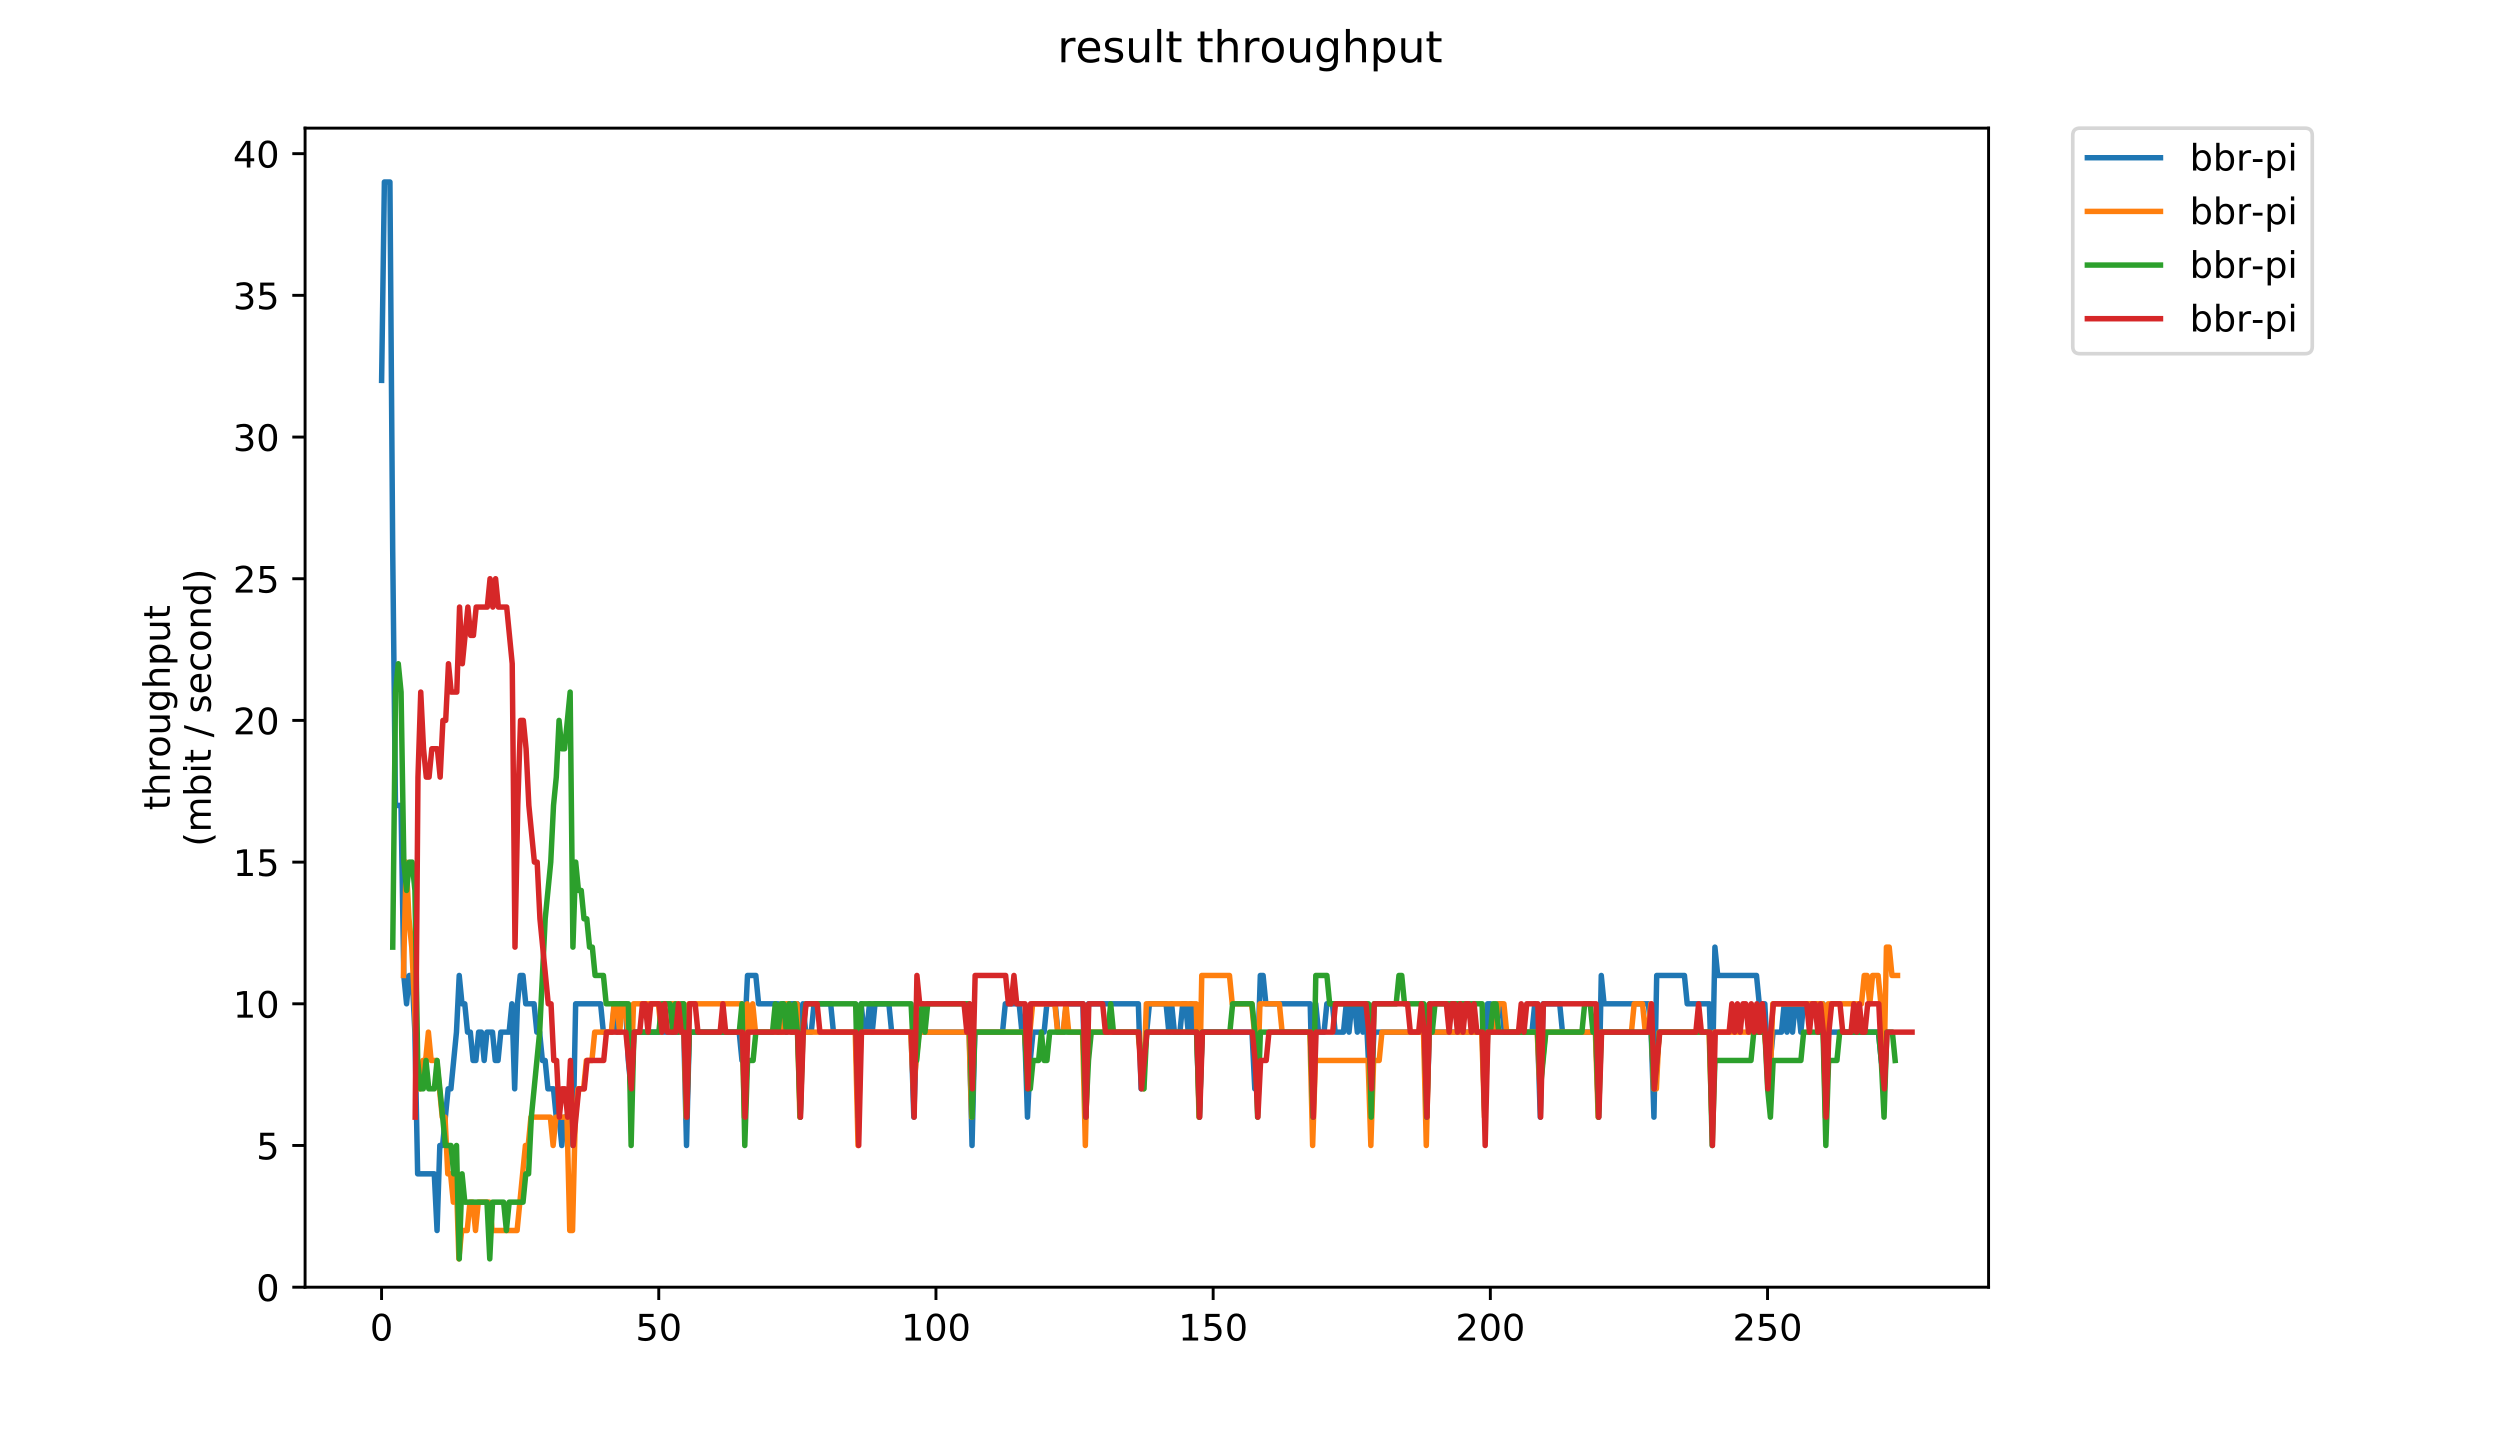 <?xml version="1.0" encoding="utf-8" standalone="no"?>
<!DOCTYPE svg PUBLIC "-//W3C//DTD SVG 1.1//EN"
  "http://www.w3.org/Graphics/SVG/1.1/DTD/svg11.dtd">
<!-- Created with matplotlib (https://matplotlib.org/) -->
<svg height="396pt" version="1.1" viewBox="0 0 684 396" width="684pt" xmlns="http://www.w3.org/2000/svg" xmlns:xlink="http://www.w3.org/1999/xlink">
 <defs>
  <style type="text/css">
*{stroke-linecap:butt;stroke-linejoin:round;}
  </style>
 </defs>
 <g id="figure_1">
  <g id="patch_1">
   <path d="M 0 396 
L 684 396 
L 684 0 
L 0 0 
z
" style="fill:#ffffff;"/>
  </g>
  <g id="axes_1">
   <g id="patch_2">
    <path d="M 83.472 352.174 
L 544.074 352.174 
L 544.074 35.062 
L 83.472 35.062 
z
" style="fill:#ffffff;"/>
   </g>
   <g id="matplotlib.axis_1">
    <g id="xtick_1">
     <g id="line2d_1">
      <defs>
       <path d="M 0 0 
L 0 3.5 
" id="m997f6cf54f" style="stroke:#000000;stroke-width:0.8;"/>
      </defs>
      <g>
       <use style="stroke:#000000;stroke-width:0.8;" x="104.397" xlink:href="#m997f6cf54f" y="352.174"/>
      </g>
     </g>
     <g id="text_1">
      <!-- 0 -->
      <defs>
       <path d="M 31.781 66.406 
Q 24.172 66.406 20.328 58.906 
Q 16.5 51.422 16.5 36.375 
Q 16.5 21.391 20.328 13.891 
Q 24.172 6.391 31.781 6.391 
Q 39.453 6.391 43.281 13.891 
Q 47.125 21.391 47.125 36.375 
Q 47.125 51.422 43.281 58.906 
Q 39.453 66.406 31.781 66.406 
z
M 31.781 74.219 
Q 44.047 74.219 50.516 64.516 
Q 56.984 54.828 56.984 36.375 
Q 56.984 17.969 50.516 8.266 
Q 44.047 -1.422 31.781 -1.422 
Q 19.531 -1.422 13.062 8.266 
Q 6.594 17.969 6.594 36.375 
Q 6.594 54.828 13.062 64.516 
Q 19.531 74.219 31.781 74.219 
z
" id="DejaVuSans-48"/>
      </defs>
      <g transform="translate(101.215 366.773)scale(0.1 -0.1)">
       <use xlink:href="#DejaVuSans-48"/>
      </g>
     </g>
    </g>
    <g id="xtick_2">
     <g id="line2d_2">
      <g>
       <use style="stroke:#000000;stroke-width:0.8;" x="180.237" xlink:href="#m997f6cf54f" y="352.174"/>
      </g>
     </g>
     <g id="text_2">
      <!-- 50 -->
      <defs>
       <path d="M 10.797 72.906 
L 49.516 72.906 
L 49.516 64.594 
L 19.828 64.594 
L 19.828 46.734 
Q 21.969 47.469 24.109 47.828 
Q 26.266 48.188 28.422 48.188 
Q 40.625 48.188 47.75 41.5 
Q 54.891 34.812 54.891 23.391 
Q 54.891 11.625 47.562 5.094 
Q 40.234 -1.422 26.906 -1.422 
Q 22.312 -1.422 17.547 -0.641 
Q 12.797 0.141 7.719 1.703 
L 7.719 11.625 
Q 12.109 9.234 16.797 8.062 
Q 21.484 6.891 26.703 6.891 
Q 35.156 6.891 40.078 11.328 
Q 45.016 15.766 45.016 23.391 
Q 45.016 31 40.078 35.438 
Q 35.156 39.891 26.703 39.891 
Q 22.75 39.891 18.812 39.016 
Q 14.891 38.141 10.797 36.281 
z
" id="DejaVuSans-53"/>
      </defs>
      <g transform="translate(173.875 366.773)scale(0.1 -0.1)">
       <use xlink:href="#DejaVuSans-53"/>
       <use x="63.623" xlink:href="#DejaVuSans-48"/>
      </g>
     </g>
    </g>
    <g id="xtick_3">
     <g id="line2d_3">
      <g>
       <use style="stroke:#000000;stroke-width:0.8;" x="256.078" xlink:href="#m997f6cf54f" y="352.174"/>
      </g>
     </g>
     <g id="text_3">
      <!-- 100 -->
      <defs>
       <path d="M 12.406 8.297 
L 28.516 8.297 
L 28.516 63.922 
L 10.984 60.406 
L 10.984 69.391 
L 28.422 72.906 
L 38.281 72.906 
L 38.281 8.297 
L 54.391 8.297 
L 54.391 0 
L 12.406 0 
z
" id="DejaVuSans-49"/>
      </defs>
      <g transform="translate(246.534 366.773)scale(0.1 -0.1)">
       <use xlink:href="#DejaVuSans-49"/>
       <use x="63.623" xlink:href="#DejaVuSans-48"/>
       <use x="127.246" xlink:href="#DejaVuSans-48"/>
      </g>
     </g>
    </g>
    <g id="xtick_4">
     <g id="line2d_4">
      <g>
       <use style="stroke:#000000;stroke-width:0.8;" x="331.918" xlink:href="#m997f6cf54f" y="352.174"/>
      </g>
     </g>
     <g id="text_4">
      <!-- 150 -->
      <g transform="translate(322.374 366.773)scale(0.1 -0.1)">
       <use xlink:href="#DejaVuSans-49"/>
       <use x="63.623" xlink:href="#DejaVuSans-53"/>
       <use x="127.246" xlink:href="#DejaVuSans-48"/>
      </g>
     </g>
    </g>
    <g id="xtick_5">
     <g id="line2d_5">
      <g>
       <use style="stroke:#000000;stroke-width:0.8;" x="407.758" xlink:href="#m997f6cf54f" y="352.174"/>
      </g>
     </g>
     <g id="text_5">
      <!-- 200 -->
      <defs>
       <path d="M 19.188 8.297 
L 53.609 8.297 
L 53.609 0 
L 7.328 0 
L 7.328 8.297 
Q 12.938 14.109 22.625 23.891 
Q 32.328 33.688 34.812 36.531 
Q 39.547 41.844 41.422 45.531 
Q 43.312 49.219 43.312 52.781 
Q 43.312 58.594 39.234 62.25 
Q 35.156 65.922 28.609 65.922 
Q 23.969 65.922 18.812 64.312 
Q 13.672 62.703 7.812 59.422 
L 7.812 69.391 
Q 13.766 71.781 18.938 73 
Q 24.125 74.219 28.422 74.219 
Q 39.75 74.219 46.484 68.547 
Q 53.219 62.891 53.219 53.422 
Q 53.219 48.922 51.531 44.891 
Q 49.859 40.875 45.406 35.406 
Q 44.188 33.984 37.641 27.219 
Q 31.109 20.453 19.188 8.297 
z
" id="DejaVuSans-50"/>
      </defs>
      <g transform="translate(398.215 366.773)scale(0.1 -0.1)">
       <use xlink:href="#DejaVuSans-50"/>
       <use x="63.623" xlink:href="#DejaVuSans-48"/>
       <use x="127.246" xlink:href="#DejaVuSans-48"/>
      </g>
     </g>
    </g>
    <g id="xtick_6">
     <g id="line2d_6">
      <g>
       <use style="stroke:#000000;stroke-width:0.8;" x="483.599" xlink:href="#m997f6cf54f" y="352.174"/>
      </g>
     </g>
     <g id="text_6">
      <!-- 250 -->
      <g transform="translate(474.055 366.773)scale(0.1 -0.1)">
       <use xlink:href="#DejaVuSans-50"/>
       <use x="63.623" xlink:href="#DejaVuSans-53"/>
       <use x="127.246" xlink:href="#DejaVuSans-48"/>
      </g>
     </g>
    </g>
   </g>
   <g id="matplotlib.axis_2">
    <g id="ytick_1">
     <g id="line2d_7">
      <defs>
       <path d="M 0 0 
L -3.5 0 
" id="m837797bd23" style="stroke:#000000;stroke-width:0.8;"/>
      </defs>
      <g>
       <use style="stroke:#000000;stroke-width:0.8;" x="83.472" xlink:href="#m837797bd23" y="352.174"/>
      </g>
     </g>
     <g id="text_7">
      <!-- 0 -->
      <g transform="translate(70.11 355.973)scale(0.1 -0.1)">
       <use xlink:href="#DejaVuSans-48"/>
      </g>
     </g>
    </g>
    <g id="ytick_2">
     <g id="line2d_8">
      <g>
       <use style="stroke:#000000;stroke-width:0.8;" x="83.472" xlink:href="#m837797bd23" y="313.407"/>
      </g>
     </g>
     <g id="text_8">
      <!-- 5 -->
      <g transform="translate(70.11 317.207)scale(0.1 -0.1)">
       <use xlink:href="#DejaVuSans-53"/>
      </g>
     </g>
    </g>
    <g id="ytick_3">
     <g id="line2d_9">
      <g>
       <use style="stroke:#000000;stroke-width:0.8;" x="83.472" xlink:href="#m837797bd23" y="274.641"/>
      </g>
     </g>
     <g id="text_9">
      <!-- 10 -->
      <g transform="translate(63.747 278.44)scale(0.1 -0.1)">
       <use xlink:href="#DejaVuSans-49"/>
       <use x="63.623" xlink:href="#DejaVuSans-48"/>
      </g>
     </g>
    </g>
    <g id="ytick_4">
     <g id="line2d_10">
      <g>
       <use style="stroke:#000000;stroke-width:0.8;" x="83.472" xlink:href="#m837797bd23" y="235.874"/>
      </g>
     </g>
     <g id="text_10">
      <!-- 15 -->
      <g transform="translate(63.747 239.673)scale(0.1 -0.1)">
       <use xlink:href="#DejaVuSans-49"/>
       <use x="63.623" xlink:href="#DejaVuSans-53"/>
      </g>
     </g>
    </g>
    <g id="ytick_5">
     <g id="line2d_11">
      <g>
       <use style="stroke:#000000;stroke-width:0.8;" x="83.472" xlink:href="#m837797bd23" y="197.107"/>
      </g>
     </g>
     <g id="text_11">
      <!-- 20 -->
      <g transform="translate(63.747 200.907)scale(0.1 -0.1)">
       <use xlink:href="#DejaVuSans-50"/>
       <use x="63.623" xlink:href="#DejaVuSans-48"/>
      </g>
     </g>
    </g>
    <g id="ytick_6">
     <g id="line2d_12">
      <g>
       <use style="stroke:#000000;stroke-width:0.8;" x="83.472" xlink:href="#m837797bd23" y="158.341"/>
      </g>
     </g>
     <g id="text_12">
      <!-- 25 -->
      <g transform="translate(63.747 162.14)scale(0.1 -0.1)">
       <use xlink:href="#DejaVuSans-50"/>
       <use x="63.623" xlink:href="#DejaVuSans-53"/>
      </g>
     </g>
    </g>
    <g id="ytick_7">
     <g id="line2d_13">
      <g>
       <use style="stroke:#000000;stroke-width:0.8;" x="83.472" xlink:href="#m837797bd23" y="119.574"/>
      </g>
     </g>
     <g id="text_13">
      <!-- 30 -->
      <defs>
       <path d="M 40.578 39.312 
Q 47.656 37.797 51.625 33 
Q 55.609 28.219 55.609 21.188 
Q 55.609 10.406 48.188 4.484 
Q 40.766 -1.422 27.094 -1.422 
Q 22.516 -1.422 17.656 -0.516 
Q 12.797 0.391 7.625 2.203 
L 7.625 11.719 
Q 11.719 9.328 16.594 8.109 
Q 21.484 6.891 26.812 6.891 
Q 36.078 6.891 40.938 10.547 
Q 45.797 14.203 45.797 21.188 
Q 45.797 27.641 41.281 31.266 
Q 36.766 34.906 28.719 34.906 
L 20.219 34.906 
L 20.219 43.016 
L 29.109 43.016 
Q 36.375 43.016 40.234 45.922 
Q 44.094 48.828 44.094 54.297 
Q 44.094 59.906 40.109 62.906 
Q 36.141 65.922 28.719 65.922 
Q 24.656 65.922 20.016 65.031 
Q 15.375 64.156 9.812 62.312 
L 9.812 71.094 
Q 15.438 72.656 20.344 73.438 
Q 25.25 74.219 29.594 74.219 
Q 40.828 74.219 47.359 69.109 
Q 53.906 64.016 53.906 55.328 
Q 53.906 49.266 50.438 45.094 
Q 46.969 40.922 40.578 39.312 
z
" id="DejaVuSans-51"/>
      </defs>
      <g transform="translate(63.747 123.373)scale(0.1 -0.1)">
       <use xlink:href="#DejaVuSans-51"/>
       <use x="63.623" xlink:href="#DejaVuSans-48"/>
      </g>
     </g>
    </g>
    <g id="ytick_8">
     <g id="line2d_14">
      <g>
       <use style="stroke:#000000;stroke-width:0.8;" x="83.472" xlink:href="#m837797bd23" y="80.807"/>
      </g>
     </g>
     <g id="text_14">
      <!-- 35 -->
      <g transform="translate(63.747 84.606)scale(0.1 -0.1)">
       <use xlink:href="#DejaVuSans-51"/>
       <use x="63.623" xlink:href="#DejaVuSans-53"/>
      </g>
     </g>
    </g>
    <g id="ytick_9">
     <g id="line2d_15">
      <g>
       <use style="stroke:#000000;stroke-width:0.8;" x="83.472" xlink:href="#m837797bd23" y="42.041"/>
      </g>
     </g>
     <g id="text_15">
      <!-- 40 -->
      <defs>
       <path d="M 37.797 64.312 
L 12.891 25.391 
L 37.797 25.391 
z
M 35.203 72.906 
L 47.609 72.906 
L 47.609 25.391 
L 58.016 25.391 
L 58.016 17.188 
L 47.609 17.188 
L 47.609 0 
L 37.797 0 
L 37.797 17.188 
L 4.891 17.188 
L 4.891 26.703 
z
" id="DejaVuSans-52"/>
      </defs>
      <g transform="translate(63.747 45.84)scale(0.1 -0.1)">
       <use xlink:href="#DejaVuSans-52"/>
       <use x="63.623" xlink:href="#DejaVuSans-48"/>
      </g>
     </g>
    </g>
    <g id="text_16">
     <!-- throughput -->
     <defs>
      <path d="M 18.312 70.219 
L 18.312 54.688 
L 36.812 54.688 
L 36.812 47.703 
L 18.312 47.703 
L 18.312 18.016 
Q 18.312 11.328 20.141 9.422 
Q 21.969 7.516 27.594 7.516 
L 36.812 7.516 
L 36.812 0 
L 27.594 0 
Q 17.188 0 13.234 3.875 
Q 9.281 7.766 9.281 18.016 
L 9.281 47.703 
L 2.688 47.703 
L 2.688 54.688 
L 9.281 54.688 
L 9.281 70.219 
z
" id="DejaVuSans-116"/>
      <path d="M 54.891 33.016 
L 54.891 0 
L 45.906 0 
L 45.906 32.719 
Q 45.906 40.484 42.875 44.328 
Q 39.844 48.188 33.797 48.188 
Q 26.516 48.188 22.312 43.547 
Q 18.109 38.922 18.109 30.906 
L 18.109 0 
L 9.078 0 
L 9.078 75.984 
L 18.109 75.984 
L 18.109 46.188 
Q 21.344 51.125 25.703 53.562 
Q 30.078 56 35.797 56 
Q 45.219 56 50.047 50.172 
Q 54.891 44.344 54.891 33.016 
z
" id="DejaVuSans-104"/>
      <path d="M 41.109 46.297 
Q 39.594 47.172 37.812 47.578 
Q 36.031 48 33.891 48 
Q 26.266 48 22.188 43.047 
Q 18.109 38.094 18.109 28.812 
L 18.109 0 
L 9.078 0 
L 9.078 54.688 
L 18.109 54.688 
L 18.109 46.188 
Q 20.953 51.172 25.484 53.578 
Q 30.031 56 36.531 56 
Q 37.453 56 38.578 55.875 
Q 39.703 55.766 41.062 55.516 
z
" id="DejaVuSans-114"/>
      <path d="M 30.609 48.391 
Q 23.391 48.391 19.188 42.75 
Q 14.984 37.109 14.984 27.297 
Q 14.984 17.484 19.156 11.844 
Q 23.344 6.203 30.609 6.203 
Q 37.797 6.203 41.984 11.859 
Q 46.188 17.531 46.188 27.297 
Q 46.188 37.016 41.984 42.703 
Q 37.797 48.391 30.609 48.391 
z
M 30.609 56 
Q 42.328 56 49.016 48.375 
Q 55.719 40.766 55.719 27.297 
Q 55.719 13.875 49.016 6.219 
Q 42.328 -1.422 30.609 -1.422 
Q 18.844 -1.422 12.172 6.219 
Q 5.516 13.875 5.516 27.297 
Q 5.516 40.766 12.172 48.375 
Q 18.844 56 30.609 56 
z
" id="DejaVuSans-111"/>
      <path d="M 8.5 21.578 
L 8.5 54.688 
L 17.484 54.688 
L 17.484 21.922 
Q 17.484 14.156 20.5 10.266 
Q 23.531 6.391 29.594 6.391 
Q 36.859 6.391 41.078 11.031 
Q 45.312 15.672 45.312 23.688 
L 45.312 54.688 
L 54.297 54.688 
L 54.297 0 
L 45.312 0 
L 45.312 8.406 
Q 42.047 3.422 37.719 1 
Q 33.406 -1.422 27.688 -1.422 
Q 18.266 -1.422 13.375 4.438 
Q 8.5 10.297 8.5 21.578 
z
M 31.109 56 
z
" id="DejaVuSans-117"/>
      <path d="M 45.406 27.984 
Q 45.406 37.75 41.375 43.109 
Q 37.359 48.484 30.078 48.484 
Q 22.859 48.484 18.828 43.109 
Q 14.797 37.75 14.797 27.984 
Q 14.797 18.266 18.828 12.891 
Q 22.859 7.516 30.078 7.516 
Q 37.359 7.516 41.375 12.891 
Q 45.406 18.266 45.406 27.984 
z
M 54.391 6.781 
Q 54.391 -7.172 48.188 -13.984 
Q 42 -20.797 29.203 -20.797 
Q 24.469 -20.797 20.266 -20.094 
Q 16.062 -19.391 12.109 -17.922 
L 12.109 -9.188 
Q 16.062 -11.328 19.922 -12.344 
Q 23.781 -13.375 27.781 -13.375 
Q 36.625 -13.375 41.016 -8.766 
Q 45.406 -4.156 45.406 5.172 
L 45.406 9.625 
Q 42.625 4.781 38.281 2.391 
Q 33.938 0 27.875 0 
Q 17.828 0 11.672 7.656 
Q 5.516 15.328 5.516 27.984 
Q 5.516 40.672 11.672 48.328 
Q 17.828 56 27.875 56 
Q 33.938 56 38.281 53.609 
Q 42.625 51.219 45.406 46.391 
L 45.406 54.688 
L 54.391 54.688 
z
" id="DejaVuSans-103"/>
      <path d="M 18.109 8.203 
L 18.109 -20.797 
L 9.078 -20.797 
L 9.078 54.688 
L 18.109 54.688 
L 18.109 46.391 
Q 20.953 51.266 25.266 53.625 
Q 29.594 56 35.594 56 
Q 45.562 56 51.781 48.094 
Q 58.016 40.188 58.016 27.297 
Q 58.016 14.406 51.781 6.484 
Q 45.562 -1.422 35.594 -1.422 
Q 29.594 -1.422 25.266 0.953 
Q 20.953 3.328 18.109 8.203 
z
M 48.688 27.297 
Q 48.688 37.203 44.609 42.844 
Q 40.531 48.484 33.406 48.484 
Q 26.266 48.484 22.188 42.844 
Q 18.109 37.203 18.109 27.297 
Q 18.109 17.391 22.188 11.75 
Q 26.266 6.109 33.406 6.109 
Q 40.531 6.109 44.609 11.75 
Q 48.688 17.391 48.688 27.297 
z
" id="DejaVuSans-112"/>
     </defs>
     <g transform="translate(46.47 221.675)rotate(-90)scale(0.1 -0.1)">
      <use xlink:href="#DejaVuSans-116"/>
      <use x="39.209" xlink:href="#DejaVuSans-104"/>
      <use x="102.588" xlink:href="#DejaVuSans-114"/>
      <use x="143.67" xlink:href="#DejaVuSans-111"/>
      <use x="204.852" xlink:href="#DejaVuSans-117"/>
      <use x="268.23" xlink:href="#DejaVuSans-103"/>
      <use x="331.707" xlink:href="#DejaVuSans-104"/>
      <use x="395.086" xlink:href="#DejaVuSans-112"/>
      <use x="458.562" xlink:href="#DejaVuSans-117"/>
      <use x="521.941" xlink:href="#DejaVuSans-116"/>
     </g>
     <!-- (mbit / second) -->
     <defs>
      <path d="M 31 75.875 
Q 24.469 64.656 21.281 53.656 
Q 18.109 42.672 18.109 31.391 
Q 18.109 20.125 21.312 9.062 
Q 24.516 -2 31 -13.188 
L 23.188 -13.188 
Q 15.875 -1.703 12.234 9.375 
Q 8.594 20.453 8.594 31.391 
Q 8.594 42.281 12.203 53.312 
Q 15.828 64.359 23.188 75.875 
z
" id="DejaVuSans-40"/>
      <path d="M 52 44.188 
Q 55.375 50.25 60.062 53.125 
Q 64.75 56 71.094 56 
Q 79.641 56 84.281 50.016 
Q 88.922 44.047 88.922 33.016 
L 88.922 0 
L 79.891 0 
L 79.891 32.719 
Q 79.891 40.578 77.094 44.375 
Q 74.312 48.188 68.609 48.188 
Q 61.625 48.188 57.562 43.547 
Q 53.516 38.922 53.516 30.906 
L 53.516 0 
L 44.484 0 
L 44.484 32.719 
Q 44.484 40.625 41.703 44.406 
Q 38.922 48.188 33.109 48.188 
Q 26.219 48.188 22.156 43.531 
Q 18.109 38.875 18.109 30.906 
L 18.109 0 
L 9.078 0 
L 9.078 54.688 
L 18.109 54.688 
L 18.109 46.188 
Q 21.188 51.219 25.484 53.609 
Q 29.781 56 35.688 56 
Q 41.656 56 45.828 52.969 
Q 50 49.953 52 44.188 
z
" id="DejaVuSans-109"/>
      <path d="M 48.688 27.297 
Q 48.688 37.203 44.609 42.844 
Q 40.531 48.484 33.406 48.484 
Q 26.266 48.484 22.188 42.844 
Q 18.109 37.203 18.109 27.297 
Q 18.109 17.391 22.188 11.75 
Q 26.266 6.109 33.406 6.109 
Q 40.531 6.109 44.609 11.75 
Q 48.688 17.391 48.688 27.297 
z
M 18.109 46.391 
Q 20.953 51.266 25.266 53.625 
Q 29.594 56 35.594 56 
Q 45.562 56 51.781 48.094 
Q 58.016 40.188 58.016 27.297 
Q 58.016 14.406 51.781 6.484 
Q 45.562 -1.422 35.594 -1.422 
Q 29.594 -1.422 25.266 0.953 
Q 20.953 3.328 18.109 8.203 
L 18.109 0 
L 9.078 0 
L 9.078 75.984 
L 18.109 75.984 
z
" id="DejaVuSans-98"/>
      <path d="M 9.422 54.688 
L 18.406 54.688 
L 18.406 0 
L 9.422 0 
z
M 9.422 75.984 
L 18.406 75.984 
L 18.406 64.594 
L 9.422 64.594 
z
" id="DejaVuSans-105"/>
      <path id="DejaVuSans-32"/>
      <path d="M 25.391 72.906 
L 33.688 72.906 
L 8.297 -9.281 
L 0 -9.281 
z
" id="DejaVuSans-47"/>
      <path d="M 44.281 53.078 
L 44.281 44.578 
Q 40.484 46.531 36.375 47.5 
Q 32.281 48.484 27.875 48.484 
Q 21.188 48.484 17.844 46.438 
Q 14.5 44.391 14.5 40.281 
Q 14.5 37.156 16.891 35.375 
Q 19.281 33.594 26.516 31.984 
L 29.594 31.297 
Q 39.156 29.25 43.188 25.516 
Q 47.219 21.781 47.219 15.094 
Q 47.219 7.469 41.188 3.016 
Q 35.156 -1.422 24.609 -1.422 
Q 20.219 -1.422 15.453 -0.562 
Q 10.688 0.297 5.422 2 
L 5.422 11.281 
Q 10.406 8.688 15.234 7.391 
Q 20.062 6.109 24.812 6.109 
Q 31.156 6.109 34.562 8.281 
Q 37.984 10.453 37.984 14.406 
Q 37.984 18.062 35.516 20.016 
Q 33.062 21.969 24.703 23.781 
L 21.578 24.516 
Q 13.234 26.266 9.516 29.906 
Q 5.812 33.547 5.812 39.891 
Q 5.812 47.609 11.281 51.797 
Q 16.75 56 26.812 56 
Q 31.781 56 36.172 55.266 
Q 40.578 54.547 44.281 53.078 
z
" id="DejaVuSans-115"/>
      <path d="M 56.203 29.594 
L 56.203 25.203 
L 14.891 25.203 
Q 15.484 15.922 20.484 11.062 
Q 25.484 6.203 34.422 6.203 
Q 39.594 6.203 44.453 7.469 
Q 49.312 8.734 54.109 11.281 
L 54.109 2.781 
Q 49.266 0.734 44.188 -0.344 
Q 39.109 -1.422 33.891 -1.422 
Q 20.797 -1.422 13.156 6.188 
Q 5.516 13.812 5.516 26.812 
Q 5.516 40.234 12.766 48.109 
Q 20.016 56 32.328 56 
Q 43.359 56 49.781 48.891 
Q 56.203 41.797 56.203 29.594 
z
M 47.219 32.234 
Q 47.125 39.594 43.094 43.984 
Q 39.062 48.391 32.422 48.391 
Q 24.906 48.391 20.391 44.141 
Q 15.875 39.891 15.188 32.172 
z
" id="DejaVuSans-101"/>
      <path d="M 48.781 52.594 
L 48.781 44.188 
Q 44.969 46.297 41.141 47.344 
Q 37.312 48.391 33.406 48.391 
Q 24.656 48.391 19.812 42.844 
Q 14.984 37.312 14.984 27.297 
Q 14.984 17.281 19.812 11.734 
Q 24.656 6.203 33.406 6.203 
Q 37.312 6.203 41.141 7.25 
Q 44.969 8.297 48.781 10.406 
L 48.781 2.094 
Q 45.016 0.344 40.984 -0.531 
Q 36.969 -1.422 32.422 -1.422 
Q 20.062 -1.422 12.781 6.344 
Q 5.516 14.109 5.516 27.297 
Q 5.516 40.672 12.859 48.328 
Q 20.219 56 33.016 56 
Q 37.156 56 41.109 55.141 
Q 45.062 54.297 48.781 52.594 
z
" id="DejaVuSans-99"/>
      <path d="M 54.891 33.016 
L 54.891 0 
L 45.906 0 
L 45.906 32.719 
Q 45.906 40.484 42.875 44.328 
Q 39.844 48.188 33.797 48.188 
Q 26.516 48.188 22.312 43.547 
Q 18.109 38.922 18.109 30.906 
L 18.109 0 
L 9.078 0 
L 9.078 54.688 
L 18.109 54.688 
L 18.109 46.188 
Q 21.344 51.125 25.703 53.562 
Q 30.078 56 35.797 56 
Q 45.219 56 50.047 50.172 
Q 54.891 44.344 54.891 33.016 
z
" id="DejaVuSans-110"/>
      <path d="M 45.406 46.391 
L 45.406 75.984 
L 54.391 75.984 
L 54.391 0 
L 45.406 0 
L 45.406 8.203 
Q 42.578 3.328 38.25 0.953 
Q 33.938 -1.422 27.875 -1.422 
Q 17.969 -1.422 11.734 6.484 
Q 5.516 14.406 5.516 27.297 
Q 5.516 40.188 11.734 48.094 
Q 17.969 56 27.875 56 
Q 33.938 56 38.25 53.625 
Q 42.578 51.266 45.406 46.391 
z
M 14.797 27.297 
Q 14.797 17.391 18.875 11.75 
Q 22.953 6.109 30.078 6.109 
Q 37.203 6.109 41.297 11.75 
Q 45.406 17.391 45.406 27.297 
Q 45.406 37.203 41.297 42.844 
Q 37.203 48.484 30.078 48.484 
Q 22.953 48.484 18.875 42.844 
Q 14.797 37.203 14.797 27.297 
z
" id="DejaVuSans-100"/>
      <path d="M 8.016 75.875 
L 15.828 75.875 
Q 23.141 64.359 26.781 53.312 
Q 30.422 42.281 30.422 31.391 
Q 30.422 20.453 26.781 9.375 
Q 23.141 -1.703 15.828 -13.188 
L 8.016 -13.188 
Q 14.5 -2 17.703 9.062 
Q 20.906 20.125 20.906 31.391 
Q 20.906 42.672 17.703 53.656 
Q 14.5 64.656 8.016 75.875 
z
" id="DejaVuSans-41"/>
     </defs>
     <g transform="translate(57.668 231.609)rotate(-90)scale(0.1 -0.1)">
      <use xlink:href="#DejaVuSans-40"/>
      <use x="39.014" xlink:href="#DejaVuSans-109"/>
      <use x="136.426" xlink:href="#DejaVuSans-98"/>
      <use x="199.902" xlink:href="#DejaVuSans-105"/>
      <use x="227.686" xlink:href="#DejaVuSans-116"/>
      <use x="266.895" xlink:href="#DejaVuSans-32"/>
      <use x="298.682" xlink:href="#DejaVuSans-47"/>
      <use x="332.373" xlink:href="#DejaVuSans-32"/>
      <use x="364.16" xlink:href="#DejaVuSans-115"/>
      <use x="416.26" xlink:href="#DejaVuSans-101"/>
      <use x="477.783" xlink:href="#DejaVuSans-99"/>
      <use x="532.764" xlink:href="#DejaVuSans-111"/>
      <use x="593.945" xlink:href="#DejaVuSans-110"/>
      <use x="657.324" xlink:href="#DejaVuSans-100"/>
      <use x="720.801" xlink:href="#DejaVuSans-41"/>
     </g>
    </g>
   </g>
   <g id="line2d_16">
    <path clip-path="url(#pd91509ef9f)" d="M 104.409 104.067 
L 105.167 49.794 
L 106.684 49.794 
L 107.442 150.587 
L 108.201 220.367 
L 109.718 220.367 
L 110.476 266.887 
L 111.234 274.641 
L 111.993 266.887 
L 112.751 266.887 
L 113.51 282.394 
L 114.268 321.161 
L 118.818 321.161 
L 119.577 336.667 
L 120.335 313.407 
L 121.094 313.407 
L 122.61 297.901 
L 123.369 297.901 
L 124.886 282.394 
L 125.644 266.887 
L 126.403 274.641 
L 127.161 274.641 
L 127.919 282.394 
L 128.678 282.394 
L 129.436 290.147 
L 130.195 290.147 
L 130.953 282.394 
L 131.711 282.394 
L 132.47 290.147 
L 133.228 282.394 
L 134.745 282.394 
L 135.503 290.147 
L 136.262 290.147 
L 137.02 282.394 
L 139.295 282.394 
L 140.054 274.641 
L 140.812 297.901 
L 141.571 274.641 
L 142.329 266.887 
L 143.087 266.887 
L 143.846 274.641 
L 146.121 274.641 
L 146.879 282.394 
L 147.638 282.394 
L 148.396 290.147 
L 149.155 290.147 
L 149.913 297.901 
L 151.43 297.901 
L 152.188 305.654 
L 152.947 305.654 
L 153.705 313.407 
L 154.463 305.654 
L 155.222 305.654 
L 155.98 297.901 
L 156.739 313.407 
L 157.497 274.641 
L 164.323 274.641 
L 165.081 282.394 
L 167.356 282.394 
L 168.115 274.641 
L 168.873 282.394 
L 169.632 274.641 
L 171.148 274.641 
L 171.907 290.147 
L 172.665 297.901 
L 173.424 282.394 
L 187.075 282.394 
L 187.833 313.407 
L 188.592 282.394 
L 202.243 282.394 
L 203.001 290.147 
L 203.76 282.394 
L 204.518 266.887 
L 206.793 266.887 
L 207.552 274.641 
L 212.861 274.641 
L 213.619 282.394 
L 214.377 274.641 
L 215.136 282.394 
L 215.894 274.641 
L 218.169 274.641 
L 218.928 305.654 
L 219.686 274.641 
L 220.445 282.394 
L 221.961 282.394 
L 222.72 274.641 
L 227.27 274.641 
L 228.029 282.394 
L 234.096 282.394 
L 234.854 305.654 
L 235.613 274.641 
L 236.371 282.394 
L 237.13 282.394 
L 237.888 274.641 
L 238.646 282.394 
L 239.405 274.641 
L 243.197 274.641 
L 243.955 282.394 
L 249.264 282.394 
L 250.022 305.654 
L 250.781 282.394 
L 265.191 282.394 
L 265.949 313.407 
L 266.707 282.394 
L 274.291 282.394 
L 275.05 274.641 
L 278.842 274.641 
L 279.6 282.394 
L 280.359 282.394 
L 281.117 305.654 
L 281.875 290.147 
L 282.634 282.394 
L 285.667 282.394 
L 286.426 274.641 
L 288.701 274.641 
L 289.459 282.394 
L 290.976 282.394 
L 291.735 274.641 
L 296.285 274.641 
L 297.043 305.654 
L 297.802 274.641 
L 311.453 274.641 
L 312.212 297.901 
L 314.487 274.641 
L 319.037 274.641 
L 319.796 282.394 
L 320.554 274.641 
L 321.312 282.394 
L 322.829 282.394 
L 323.588 274.641 
L 324.346 274.641 
L 325.104 282.394 
L 325.863 274.641 
L 326.621 282.394 
L 327.38 282.394 
L 328.138 305.654 
L 328.896 282.394 
L 342.548 282.394 
L 343.306 297.901 
L 344.065 290.147 
L 344.823 266.887 
L 345.581 266.887 
L 346.34 274.641 
L 358.474 274.641 
L 359.233 305.654 
L 359.991 274.641 
L 360.749 282.394 
L 362.266 282.394 
L 363.025 274.641 
L 364.541 274.641 
L 365.3 282.394 
L 367.575 282.394 
L 368.333 274.641 
L 369.092 282.394 
L 369.85 274.641 
L 370.609 274.641 
L 371.367 282.394 
L 372.126 274.641 
L 372.884 282.394 
L 373.642 274.641 
L 374.401 290.147 
L 375.159 297.901 
L 375.918 282.394 
L 389.569 282.394 
L 390.327 305.654 
L 391.086 282.394 
L 405.495 282.394 
L 406.254 305.654 
L 407.012 274.641 
L 407.771 274.641 
L 408.529 282.394 
L 409.287 282.394 
L 410.046 274.641 
L 410.804 274.641 
L 411.563 282.394 
L 419.147 282.394 
L 419.905 274.641 
L 420.663 282.394 
L 421.422 305.654 
L 422.18 274.641 
L 426.731 274.641 
L 427.489 282.394 
L 436.59 282.394 
L 437.348 305.654 
L 438.107 266.887 
L 438.865 274.641 
L 451 274.641 
L 451.758 282.394 
L 452.516 305.654 
L 453.275 266.887 
L 460.859 266.887 
L 461.617 274.641 
L 467.684 274.641 
L 468.443 297.901 
L 469.201 259.134 
L 469.96 266.887 
L 480.577 266.887 
L 481.336 274.641 
L 482.853 274.641 
L 483.611 290.147 
L 484.369 290.147 
L 485.128 282.394 
L 487.403 282.394 
L 488.161 274.641 
L 488.92 282.394 
L 489.678 274.641 
L 490.437 282.394 
L 491.195 274.641 
L 491.953 274.641 
L 492.712 282.394 
L 493.47 274.641 
L 497.262 274.641 
L 498.021 282.394 
L 498.779 274.641 
L 499.537 305.654 
L 500.296 282.394 
L 513.947 282.394 
L 514.706 290.147 
L 514.706 290.147 
" style="fill:none;stroke:#1f77b4;stroke-linecap:square;stroke-width:1.5;"/>
   </g>
   <g id="line2d_17">
    <path clip-path="url(#pd91509ef9f)" d="M 110.38 266.887 
L 111.139 235.874 
L 111.897 251.381 
L 112.656 259.134 
L 113.414 274.641 
L 114.172 297.901 
L 114.931 297.901 
L 115.689 290.147 
L 116.448 290.147 
L 117.206 282.394 
L 117.964 290.147 
L 119.481 290.147 
L 120.998 305.654 
L 121.757 305.654 
L 122.515 321.161 
L 123.273 321.161 
L 124.032 328.914 
L 124.79 321.161 
L 125.549 344.421 
L 126.307 336.667 
L 127.824 336.667 
L 128.582 328.914 
L 129.341 328.914 
L 130.099 336.667 
L 130.857 328.914 
L 133.891 328.914 
L 134.649 336.667 
L 141.475 336.667 
L 143.75 313.407 
L 144.509 313.407 
L 145.267 305.654 
L 150.576 305.654 
L 151.334 313.407 
L 152.093 305.654 
L 155.126 305.654 
L 155.885 336.667 
L 156.643 336.667 
L 157.402 305.654 
L 158.16 297.901 
L 159.677 297.901 
L 160.435 290.147 
L 161.952 290.147 
L 162.71 282.394 
L 167.261 282.394 
L 168.019 274.641 
L 168.778 274.641 
L 169.536 282.394 
L 170.294 274.641 
L 171.053 274.641 
L 171.811 282.394 
L 172.57 297.901 
L 173.328 274.641 
L 180.154 274.641 
L 180.912 282.394 
L 181.67 274.641 
L 185.462 274.641 
L 186.221 282.394 
L 186.979 274.641 
L 187.738 305.654 
L 188.496 274.641 
L 202.906 274.641 
L 203.664 305.654 
L 204.423 274.641 
L 205.181 282.394 
L 205.939 274.641 
L 206.698 282.394 
L 214.282 282.394 
L 215.04 274.641 
L 215.799 274.641 
L 216.557 282.394 
L 217.315 282.394 
L 218.074 274.641 
L 218.832 305.654 
L 219.591 282.394 
L 234 282.394 
L 234.759 313.407 
L 235.517 282.394 
L 249.168 282.394 
L 249.927 297.901 
L 251.444 282.394 
L 265.095 282.394 
L 265.853 305.654 
L 266.612 282.394 
L 280.263 282.394 
L 281.021 290.147 
L 282.538 274.641 
L 288.605 274.641 
L 289.364 282.394 
L 290.881 282.394 
L 291.639 274.641 
L 292.397 282.394 
L 296.19 282.394 
L 296.948 313.407 
L 297.706 282.394 
L 311.358 282.394 
L 312.874 297.901 
L 313.633 274.641 
L 327.284 274.641 
L 328.043 305.654 
L 328.801 266.887 
L 336.385 266.887 
L 337.143 274.641 
L 342.452 274.641 
L 343.211 282.394 
L 343.969 297.901 
L 344.727 274.641 
L 350.036 274.641 
L 350.795 282.394 
L 358.379 282.394 
L 359.137 313.407 
L 359.895 290.147 
L 374.305 290.147 
L 375.064 313.407 
L 375.822 290.147 
L 377.339 290.147 
L 378.097 282.394 
L 389.473 282.394 
L 390.232 313.407 
L 390.99 282.394 
L 405.4 282.394 
L 406.158 305.654 
L 406.917 282.394 
L 409.192 282.394 
L 409.95 274.641 
L 411.467 274.641 
L 412.225 282.394 
L 420.568 282.394 
L 421.326 297.901 
L 422.843 282.394 
L 436.494 282.394 
L 437.253 305.654 
L 438.011 282.394 
L 446.354 282.394 
L 447.112 274.641 
L 449.387 274.641 
L 450.146 282.394 
L 450.904 282.394 
L 451.662 274.641 
L 452.421 297.901 
L 453.179 297.901 
L 453.938 282.394 
L 467.589 282.394 
L 468.347 305.654 
L 469.106 282.394 
L 482.757 282.394 
L 484.274 297.901 
L 485.032 274.641 
L 498.683 274.641 
L 499.442 305.654 
L 500.2 274.641 
L 509.301 274.641 
L 510.06 266.887 
L 510.818 266.887 
L 511.576 274.641 
L 512.335 266.887 
L 513.852 266.887 
L 514.61 274.641 
L 515.368 297.901 
L 516.127 259.134 
L 516.885 259.134 
L 517.644 266.887 
L 519.16 266.887 
L 519.16 266.887 
" style="fill:none;stroke:#ff7f0e;stroke-linecap:square;stroke-width:1.5;"/>
   </g>
   <g id="line2d_18">
    <path clip-path="url(#pd91509ef9f)" d="M 107.455 259.134 
L 108.213 189.354 
L 108.971 181.601 
L 109.73 189.354 
L 110.488 235.874 
L 111.247 243.627 
L 112.005 235.874 
L 112.763 235.874 
L 113.522 243.627 
L 114.28 290.147 
L 115.039 297.901 
L 115.797 297.901 
L 116.555 290.147 
L 117.314 297.901 
L 118.831 297.901 
L 119.589 290.147 
L 121.864 313.407 
L 123.381 313.407 
L 124.139 321.161 
L 124.898 313.407 
L 125.656 344.421 
L 126.415 321.161 
L 127.173 328.914 
L 133.24 328.914 
L 133.999 344.421 
L 134.757 328.914 
L 137.791 328.914 
L 138.549 336.667 
L 139.308 328.914 
L 143.1 328.914 
L 143.858 321.161 
L 144.616 321.161 
L 145.375 305.654 
L 147.65 282.394 
L 149.167 251.381 
L 150.684 235.874 
L 151.442 220.367 
L 152.2 212.614 
L 152.959 197.107 
L 153.717 204.861 
L 154.476 204.861 
L 155.992 189.354 
L 156.751 259.134 
L 157.509 235.874 
L 158.268 243.627 
L 159.026 243.627 
L 159.784 251.381 
L 160.543 251.381 
L 161.301 259.134 
L 162.06 259.134 
L 162.818 266.887 
L 165.093 266.887 
L 165.852 274.641 
L 171.919 274.641 
L 172.677 313.407 
L 173.436 282.394 
L 180.261 282.394 
L 181.02 274.641 
L 183.295 274.641 
L 184.053 282.394 
L 184.812 274.641 
L 185.57 282.394 
L 186.329 274.641 
L 187.087 274.641 
L 187.845 305.654 
L 188.604 282.394 
L 202.255 282.394 
L 203.013 274.641 
L 203.772 313.407 
L 204.53 290.147 
L 206.047 290.147 
L 206.805 282.394 
L 211.356 282.394 
L 212.114 274.641 
L 212.873 282.394 
L 213.631 274.641 
L 214.39 274.641 
L 215.148 282.394 
L 215.906 274.641 
L 216.665 282.394 
L 217.423 274.641 
L 218.182 282.394 
L 218.94 305.654 
L 219.698 282.394 
L 220.457 274.641 
L 234.108 274.641 
L 234.866 305.654 
L 235.625 274.641 
L 249.276 274.641 
L 250.035 290.147 
L 250.793 290.147 
L 252.31 274.641 
L 253.068 282.394 
L 253.827 274.641 
L 265.203 274.641 
L 265.961 305.654 
L 266.719 282.394 
L 280.371 282.394 
L 281.129 297.901 
L 281.888 297.901 
L 282.646 290.147 
L 284.163 290.147 
L 284.921 282.394 
L 285.68 290.147 
L 286.438 290.147 
L 287.196 282.394 
L 296.297 282.394 
L 297.056 305.654 
L 297.814 290.147 
L 298.572 282.394 
L 303.123 282.394 
L 303.881 274.641 
L 304.64 282.394 
L 311.465 282.394 
L 312.982 297.901 
L 313.741 282.394 
L 327.392 282.394 
L 328.15 305.654 
L 328.909 282.394 
L 336.493 282.394 
L 337.251 274.641 
L 342.56 274.641 
L 343.318 282.394 
L 344.077 305.654 
L 344.835 282.394 
L 358.486 282.394 
L 359.245 305.654 
L 360.003 266.887 
L 363.037 266.887 
L 363.795 274.641 
L 374.413 274.641 
L 375.171 305.654 
L 375.93 274.641 
L 381.997 274.641 
L 382.755 266.887 
L 383.514 266.887 
L 384.272 274.641 
L 389.581 274.641 
L 390.339 305.654 
L 391.098 274.641 
L 391.856 282.394 
L 392.615 274.641 
L 405.507 274.641 
L 406.266 305.654 
L 407.024 282.394 
L 407.783 282.394 
L 408.541 274.641 
L 409.299 274.641 
L 410.058 282.394 
L 420.676 282.394 
L 421.434 297.901 
L 422.951 282.394 
L 432.81 282.394 
L 433.568 274.641 
L 435.085 274.641 
L 435.844 282.394 
L 436.602 282.394 
L 437.36 305.654 
L 438.119 282.394 
L 451.77 282.394 
L 452.529 297.901 
L 454.045 282.394 
L 467.697 282.394 
L 468.455 313.407 
L 469.213 290.147 
L 479.073 290.147 
L 479.831 282.394 
L 482.865 282.394 
L 483.623 297.901 
L 484.381 305.654 
L 485.14 290.147 
L 492.724 290.147 
L 493.482 282.394 
L 498.791 282.394 
L 499.55 313.407 
L 500.308 290.147 
L 502.583 290.147 
L 503.342 282.394 
L 513.959 282.394 
L 514.718 290.147 
L 515.476 305.654 
L 516.234 282.394 
L 517.751 282.394 
L 518.51 290.147 
L 518.51 290.147 
" style="fill:none;stroke:#2ca02c;stroke-linecap:square;stroke-width:1.5;"/>
   </g>
   <g id="line2d_19">
    <path clip-path="url(#pd91509ef9f)" d="M 113.599 305.654 
L 114.358 212.614 
L 115.116 189.354 
L 115.874 204.861 
L 116.633 212.614 
L 117.391 212.614 
L 118.15 204.861 
L 119.666 204.861 
L 120.425 212.614 
L 121.183 197.107 
L 121.942 197.107 
L 122.7 181.601 
L 123.458 189.354 
L 124.975 189.354 
L 125.734 166.094 
L 126.492 181.601 
L 128.009 166.094 
L 128.767 173.847 
L 129.526 173.847 
L 130.284 166.094 
L 133.318 166.094 
L 134.076 158.341 
L 134.834 166.094 
L 135.593 158.341 
L 136.351 166.094 
L 138.626 166.094 
L 140.143 181.601 
L 140.902 259.134 
L 141.66 220.367 
L 142.418 197.107 
L 143.177 197.107 
L 143.935 204.861 
L 144.694 220.367 
L 146.211 235.874 
L 146.969 235.874 
L 147.727 251.381 
L 150.003 274.641 
L 150.761 274.641 
L 151.519 290.147 
L 152.278 290.147 
L 153.036 305.654 
L 153.795 297.901 
L 154.553 297.901 
L 155.311 305.654 
L 156.07 290.147 
L 156.828 313.407 
L 158.345 297.901 
L 159.862 297.901 
L 160.62 290.147 
L 165.171 290.147 
L 165.929 282.394 
L 171.238 282.394 
L 172.755 297.901 
L 173.513 282.394 
L 175.03 282.394 
L 175.788 274.641 
L 176.547 274.641 
L 177.305 282.394 
L 178.063 274.641 
L 180.339 274.641 
L 181.097 282.394 
L 181.856 274.641 
L 182.614 282.394 
L 184.889 282.394 
L 185.648 274.641 
L 186.406 282.394 
L 187.164 282.394 
L 187.923 305.654 
L 188.681 274.641 
L 190.198 274.641 
L 190.956 282.394 
L 197.024 282.394 
L 197.782 274.641 
L 198.54 282.394 
L 203.091 282.394 
L 203.849 305.654 
L 204.608 282.394 
L 218.259 282.394 
L 219.017 305.654 
L 219.776 282.394 
L 220.534 274.641 
L 223.568 274.641 
L 224.326 282.394 
L 234.185 282.394 
L 234.944 313.407 
L 235.702 282.394 
L 249.354 282.394 
L 250.112 305.654 
L 250.87 266.887 
L 251.629 274.641 
L 263.763 274.641 
L 264.522 282.394 
L 265.28 274.641 
L 266.038 297.901 
L 266.797 266.887 
L 275.139 266.887 
L 275.898 274.641 
L 276.656 274.641 
L 277.414 266.887 
L 278.173 274.641 
L 280.448 274.641 
L 281.206 297.901 
L 281.965 274.641 
L 296.375 274.641 
L 297.133 305.654 
L 297.891 274.641 
L 301.683 274.641 
L 302.442 282.394 
L 311.543 282.394 
L 312.301 297.901 
L 313.818 282.394 
L 327.469 282.394 
L 328.228 305.654 
L 328.986 282.394 
L 342.637 282.394 
L 343.396 290.147 
L 344.154 305.654 
L 344.912 290.147 
L 346.429 290.147 
L 347.188 282.394 
L 358.564 282.394 
L 359.322 305.654 
L 360.081 282.394 
L 364.631 282.394 
L 365.389 274.641 
L 373.732 274.641 
L 374.49 282.394 
L 375.249 297.901 
L 376.007 274.641 
L 385.108 274.641 
L 385.866 282.394 
L 388.141 282.394 
L 388.9 274.641 
L 389.658 282.394 
L 390.417 305.654 
L 391.175 274.641 
L 395.726 274.641 
L 396.484 282.394 
L 397.242 274.641 
L 398.001 274.641 
L 398.759 282.394 
L 399.518 274.641 
L 400.276 282.394 
L 401.034 274.641 
L 401.793 274.641 
L 402.551 282.394 
L 403.31 274.641 
L 404.068 282.394 
L 405.585 282.394 
L 406.343 313.407 
L 407.102 282.394 
L 415.444 282.394 
L 416.202 274.641 
L 416.961 282.394 
L 417.719 274.641 
L 420.753 274.641 
L 421.511 305.654 
L 422.27 274.641 
L 436.679 274.641 
L 437.438 305.654 
L 438.196 282.394 
L 451.089 282.394 
L 451.847 274.641 
L 452.606 297.901 
L 454.123 282.394 
L 463.982 282.394 
L 464.74 274.641 
L 465.499 282.394 
L 467.774 282.394 
L 468.532 313.407 
L 469.291 282.394 
L 473.083 282.394 
L 473.841 274.641 
L 474.6 282.394 
L 475.358 274.641 
L 476.116 282.394 
L 476.875 274.641 
L 477.633 274.641 
L 478.392 282.394 
L 479.15 274.641 
L 479.908 282.394 
L 480.667 274.641 
L 481.425 282.394 
L 482.184 274.641 
L 482.942 282.394 
L 483.7 297.901 
L 484.459 282.394 
L 485.217 274.641 
L 494.318 274.641 
L 495.077 282.394 
L 495.835 274.641 
L 496.593 274.641 
L 497.352 282.394 
L 498.11 274.641 
L 498.869 282.394 
L 499.627 305.654 
L 500.385 282.394 
L 501.144 274.641 
L 503.419 274.641 
L 504.177 282.394 
L 506.453 282.394 
L 507.211 274.641 
L 507.969 282.394 
L 508.728 274.641 
L 509.486 282.394 
L 510.245 282.394 
L 511.003 274.641 
L 514.037 274.641 
L 514.795 290.147 
L 515.553 297.901 
L 516.312 282.394 
L 523.137 282.394 
L 523.137 282.394 
" style="fill:none;stroke:#d62728;stroke-linecap:square;stroke-width:1.5;"/>
   </g>
   <g id="patch_3">
    <path d="M 83.472 352.174 
L 83.472 35.062 
" style="fill:none;stroke:#000000;stroke-linecap:square;stroke-linejoin:miter;stroke-width:0.8;"/>
   </g>
   <g id="patch_4">
    <path d="M 544.074 352.174 
L 544.074 35.062 
" style="fill:none;stroke:#000000;stroke-linecap:square;stroke-linejoin:miter;stroke-width:0.8;"/>
   </g>
   <g id="patch_5">
    <path d="M 83.472 352.174 
L 544.074 352.174 
" style="fill:none;stroke:#000000;stroke-linecap:square;stroke-linejoin:miter;stroke-width:0.8;"/>
   </g>
   <g id="patch_6">
    <path d="M 83.472 35.062 
L 544.074 35.062 
" style="fill:none;stroke:#000000;stroke-linecap:square;stroke-linejoin:miter;stroke-width:0.8;"/>
   </g>
   <g id="legend_1">
    <g id="patch_7">
     <path d="M 569.104 96.775 
L 630.637 96.775 
Q 632.637 96.775 632.637 94.775 
L 632.637 37.062 
Q 632.637 35.062 630.637 35.062 
L 569.104 35.062 
Q 567.104 35.062 567.104 37.062 
L 567.104 94.775 
Q 567.104 96.775 569.104 96.775 
z
" style="fill:#ffffff;opacity:0.8;stroke:#cccccc;stroke-linejoin:miter;"/>
    </g>
    <g id="line2d_20">
     <path d="M 571.104 43.161 
L 591.104 43.161 
" style="fill:none;stroke:#1f77b4;stroke-linecap:square;stroke-width:1.5;"/>
    </g>
    <g id="line2d_21"/>
    <g id="text_17">
     <!-- bbr-pi -->
     <defs>
      <path d="M 4.891 31.391 
L 31.203 31.391 
L 31.203 23.391 
L 4.891 23.391 
z
" id="DejaVuSans-45"/>
     </defs>
     <g transform="translate(599.104 46.661)scale(0.1 -0.1)">
      <use xlink:href="#DejaVuSans-98"/>
      <use x="63.477" xlink:href="#DejaVuSans-98"/>
      <use x="126.953" xlink:href="#DejaVuSans-114"/>
      <use x="167.973" xlink:href="#DejaVuSans-45"/>
      <use x="204.057" xlink:href="#DejaVuSans-112"/>
      <use x="267.533" xlink:href="#DejaVuSans-105"/>
     </g>
    </g>
    <g id="line2d_22">
     <path d="M 571.104 57.839 
L 591.104 57.839 
" style="fill:none;stroke:#ff7f0e;stroke-linecap:square;stroke-width:1.5;"/>
    </g>
    <g id="line2d_23"/>
    <g id="text_18">
     <!-- bbr-pi -->
     <g transform="translate(599.104 61.339)scale(0.1 -0.1)">
      <use xlink:href="#DejaVuSans-98"/>
      <use x="63.477" xlink:href="#DejaVuSans-98"/>
      <use x="126.953" xlink:href="#DejaVuSans-114"/>
      <use x="167.973" xlink:href="#DejaVuSans-45"/>
      <use x="204.057" xlink:href="#DejaVuSans-112"/>
      <use x="267.533" xlink:href="#DejaVuSans-105"/>
     </g>
    </g>
    <g id="line2d_24">
     <path d="M 571.104 72.517 
L 591.104 72.517 
" style="fill:none;stroke:#2ca02c;stroke-linecap:square;stroke-width:1.5;"/>
    </g>
    <g id="line2d_25"/>
    <g id="text_19">
     <!-- bbr-pi -->
     <g transform="translate(599.104 76.017)scale(0.1 -0.1)">
      <use xlink:href="#DejaVuSans-98"/>
      <use x="63.477" xlink:href="#DejaVuSans-98"/>
      <use x="126.953" xlink:href="#DejaVuSans-114"/>
      <use x="167.973" xlink:href="#DejaVuSans-45"/>
      <use x="204.057" xlink:href="#DejaVuSans-112"/>
      <use x="267.533" xlink:href="#DejaVuSans-105"/>
     </g>
    </g>
    <g id="line2d_26">
     <path d="M 571.104 87.195 
L 591.104 87.195 
" style="fill:none;stroke:#d62728;stroke-linecap:square;stroke-width:1.5;"/>
    </g>
    <g id="line2d_27"/>
    <g id="text_20">
     <!-- bbr-pi -->
     <g transform="translate(599.104 90.695)scale(0.1 -0.1)">
      <use xlink:href="#DejaVuSans-98"/>
      <use x="63.477" xlink:href="#DejaVuSans-98"/>
      <use x="126.953" xlink:href="#DejaVuSans-114"/>
      <use x="167.973" xlink:href="#DejaVuSans-45"/>
      <use x="204.057" xlink:href="#DejaVuSans-112"/>
      <use x="267.533" xlink:href="#DejaVuSans-105"/>
     </g>
    </g>
   </g>
  </g>
  <g id="text_21">
   <!-- result throughput -->
   <defs>
    <path d="M 9.422 75.984 
L 18.406 75.984 
L 18.406 0 
L 9.422 0 
z
" id="DejaVuSans-108"/>
   </defs>
   <g transform="translate(289.321 17.038)scale(0.12 -0.12)">
    <use xlink:href="#DejaVuSans-114"/>
    <use x="41.082" xlink:href="#DejaVuSans-101"/>
    <use x="102.605" xlink:href="#DejaVuSans-115"/>
    <use x="154.705" xlink:href="#DejaVuSans-117"/>
    <use x="218.084" xlink:href="#DejaVuSans-108"/>
    <use x="245.867" xlink:href="#DejaVuSans-116"/>
    <use x="285.076" xlink:href="#DejaVuSans-32"/>
    <use x="316.863" xlink:href="#DejaVuSans-116"/>
    <use x="356.072" xlink:href="#DejaVuSans-104"/>
    <use x="419.451" xlink:href="#DejaVuSans-114"/>
    <use x="460.533" xlink:href="#DejaVuSans-111"/>
    <use x="521.715" xlink:href="#DejaVuSans-117"/>
    <use x="585.094" xlink:href="#DejaVuSans-103"/>
    <use x="648.57" xlink:href="#DejaVuSans-104"/>
    <use x="711.949" xlink:href="#DejaVuSans-112"/>
    <use x="775.426" xlink:href="#DejaVuSans-117"/>
    <use x="838.805" xlink:href="#DejaVuSans-116"/>
   </g>
  </g>
 </g>
 <defs>
  <clipPath id="pd91509ef9f">
   <rect height="317.112" width="460.602" x="83.472" y="35.062"/>
  </clipPath>
 </defs>
</svg>
